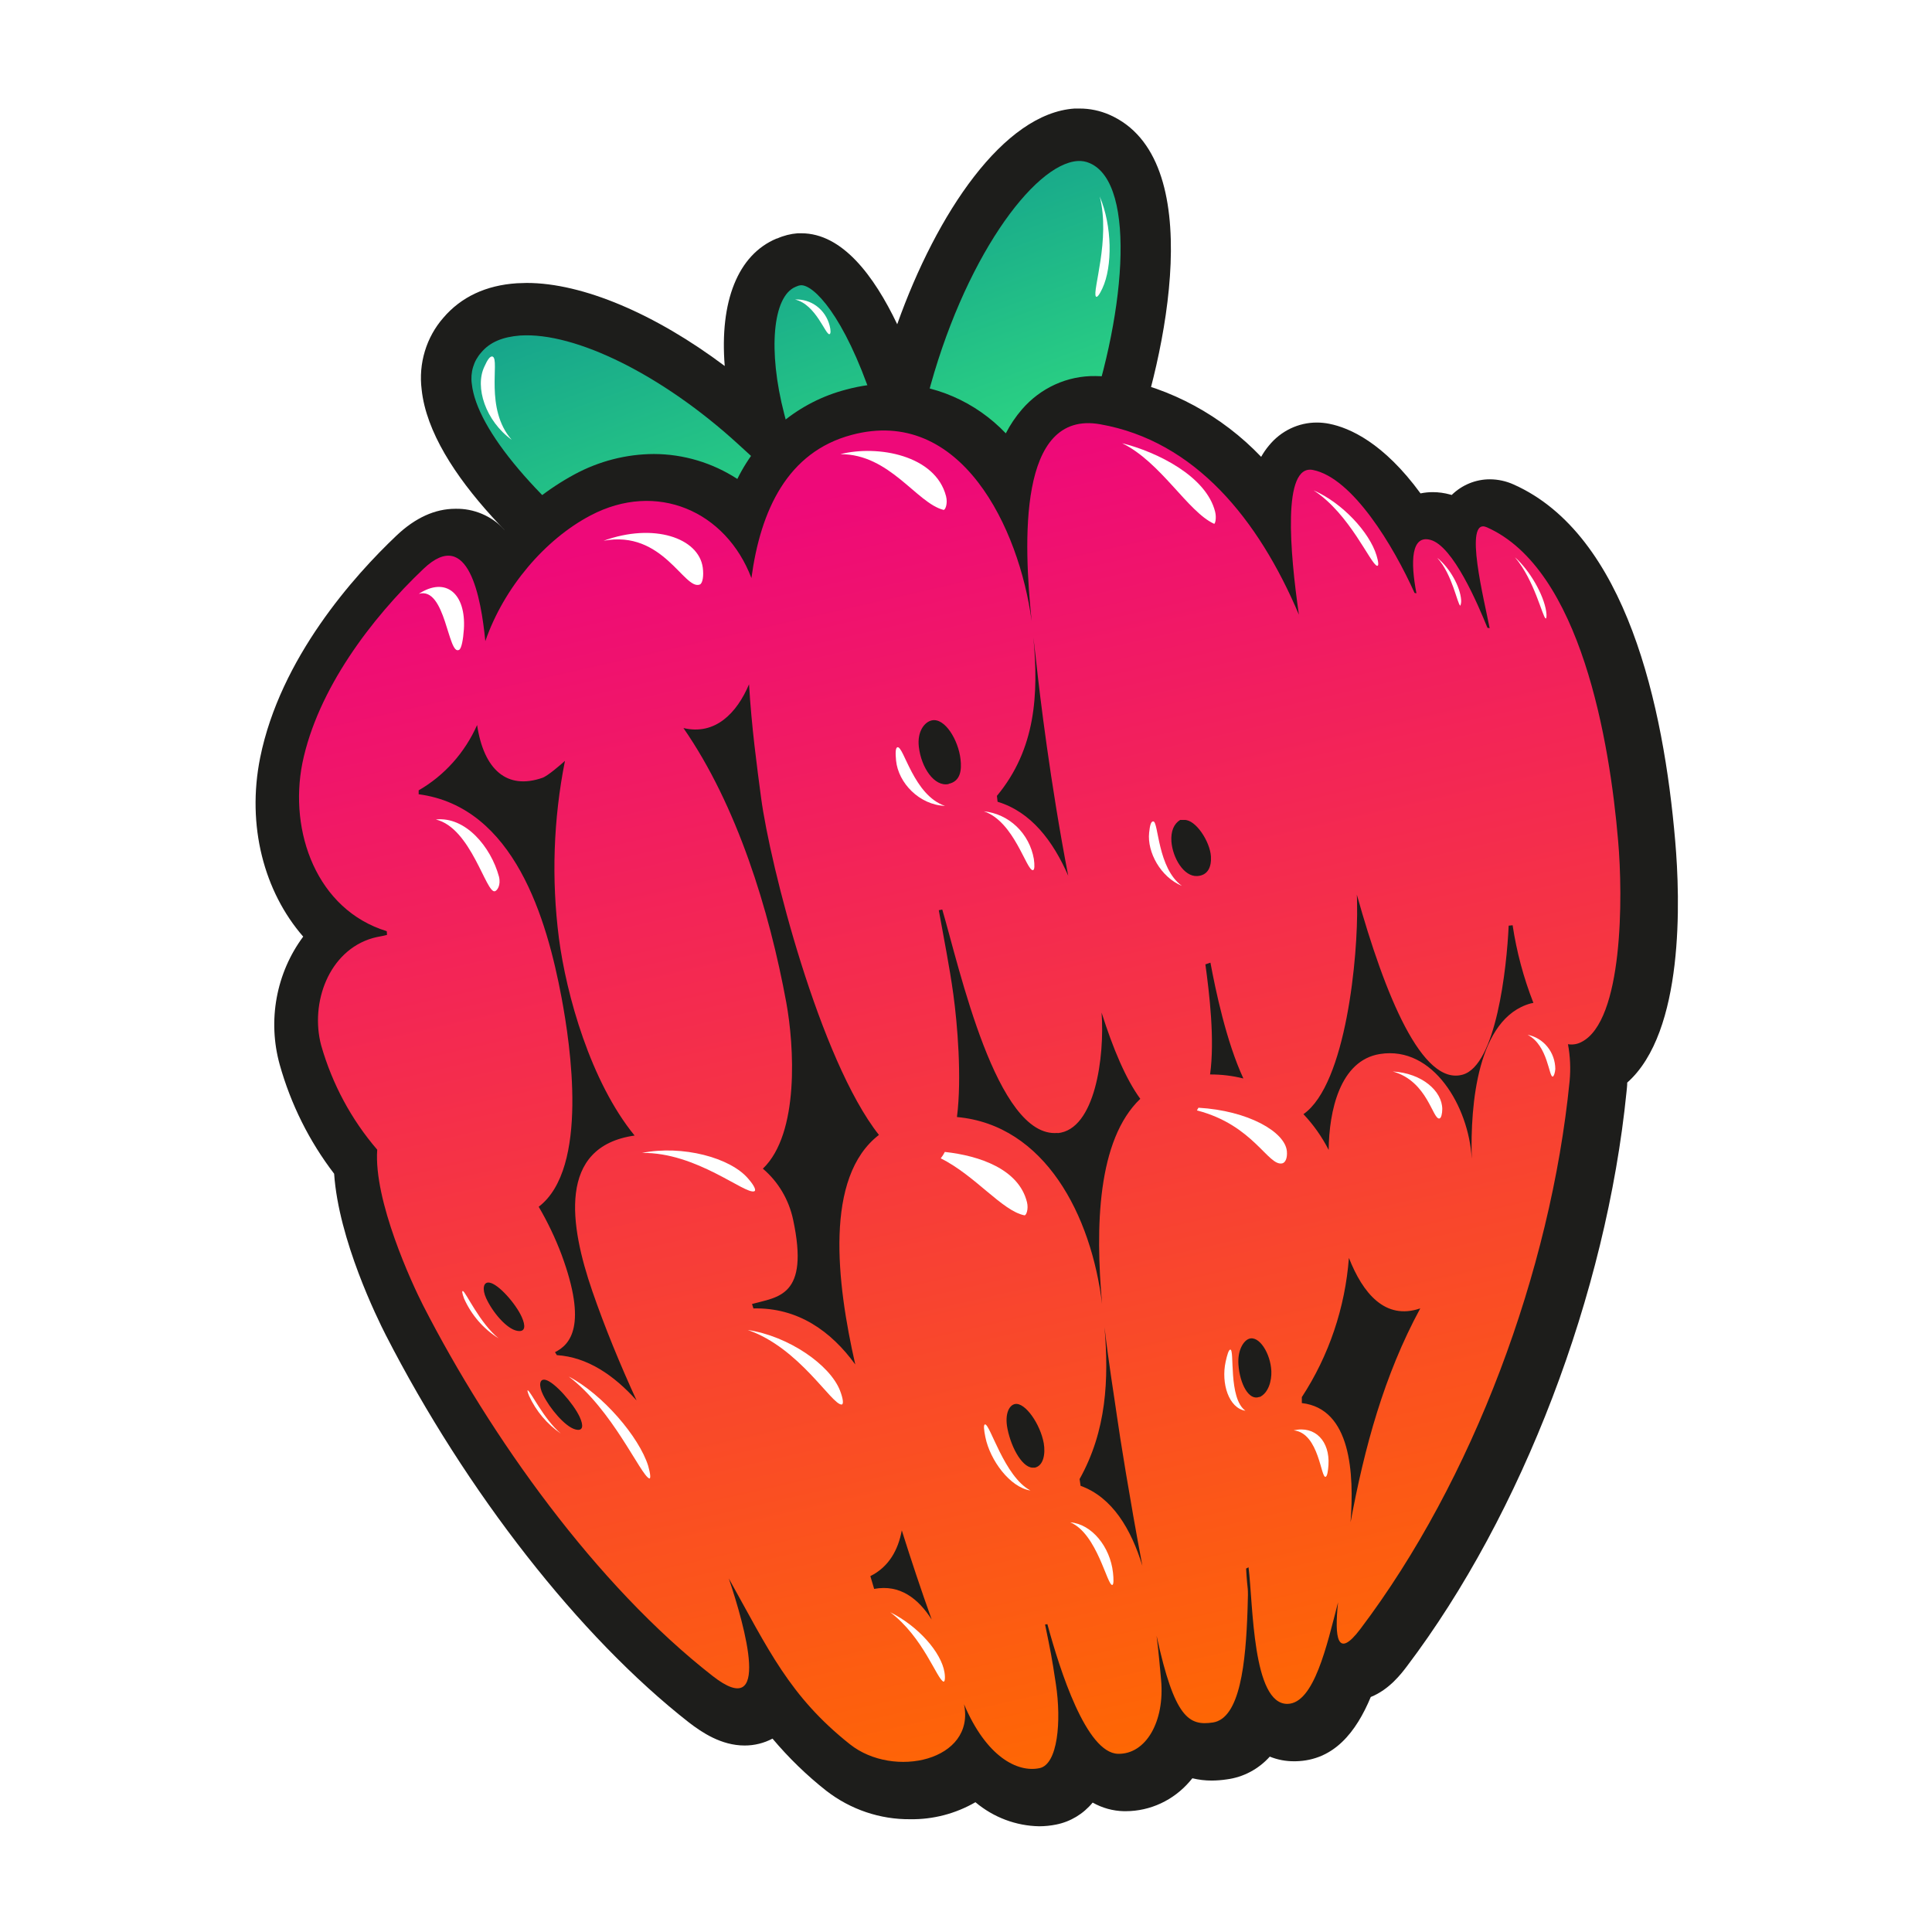 <svg width="402" height="402" viewBox="0 0 402 402" fill="none" xmlns="http://www.w3.org/2000/svg">
<rect width="402" height="402" fill="white"/>
<path d="M176.155 145.247C157.927 145.196 140.18 139.201 125.439 128.118C112.156 118.109 89.591 98.635 87.733 81.039C87.396 78.366 87.625 75.649 88.403 73.076C89.18 70.503 90.489 68.135 92.237 66.135C95.944 61.793 101.099 59.362 107.557 58.938C108.219 58.938 108.901 58.873 109.594 58.873C121.249 58.873 136.359 65.321 150.797 76.154C149.715 62.748 153.517 52.979 161.623 49.625H161.707C163.063 49.019 164.507 48.652 165.98 48.539H166.736C175.21 48.539 181.815 57.277 186.687 67.47C194.929 44.295 208.863 23.583 223.585 22.584H224.635C226.774 22.581 228.892 23.024 230.861 23.887C251.452 32.94 242.716 73.94 235.229 94.359C227.307 116.091 211.437 133.733 191.044 143.478L189.679 144.162L188.125 144.379C186.025 144.694 183.778 144.922 181.605 145.063C179.767 145.182 177.951 145.247 176.155 145.247Z" fill="#1D1D1B"/>
<path d="M180.88 134.229C163.289 135.363 145.868 130.103 131.634 119.358C111.977 104.53 99.178 89.398 98.17 79.867C98.004 78.7 98.094 77.509 98.432 76.382C98.77 75.254 99.347 74.22 100.123 73.354C101.939 71.183 104.596 70.097 108.218 69.815C119.769 69.055 137.913 78.109 153.495 92.329L168.332 105.898L163.176 86.12C159.753 72.952 160.782 61.663 165.528 59.687L165.759 59.59C166.028 59.462 166.316 59.381 166.61 59.351C169.225 59.177 175.588 65.495 181.552 83.232L187.925 102.12L192.924 82.787C200.347 54.054 215.1 34.102 224.225 33.505C225.09 33.444 225.958 33.596 226.755 33.95C236.751 38.292 234.105 66.765 225.39 90.57C218.435 109.648 204.504 125.133 186.602 133.687C184.712 133.904 182.791 134.11 180.88 134.229Z" fill="url(#paint0_linear)"/>
<path d="M216.234 380C211.393 379.915 206.719 378.153 202.962 374.996C198.829 377.382 194.161 378.602 189.427 378.534C183.126 378.599 176.979 376.52 171.934 372.618C167.856 369.402 164.106 365.765 160.74 361.763C158.94 362.714 156.945 363.205 154.923 363.196C150.083 363.196 146.04 360.471 143.373 358.42C120.63 340.639 97.025 310.473 80.267 277.777C78.503 274.325 70.46 257.977 69.525 244.224C64.357 237.483 60.509 229.766 58.195 221.504C56.939 216.981 56.728 212.217 57.578 207.594C58.428 202.971 60.315 198.619 63.088 194.888C54.961 185.552 51.286 171.82 54.132 157.655C58.332 136.9 73.683 119.803 82.482 111.455C86.388 107.743 90.515 105.865 94.747 105.865C96.647 105.819 98.537 106.182 100.295 106.929C102.054 107.676 103.643 108.792 104.963 110.207C109.159 105.545 114.091 101.654 119.548 98.701C124.644 95.946 130.304 94.494 136.054 94.467C142.199 94.481 148.217 96.279 153.422 99.656C155.692 95.072 158.884 91.043 162.782 87.838C166.681 84.633 171.198 82.326 176.029 81.072C179.069 80.241 182.198 79.814 185.342 79.802C189.798 79.806 194.208 80.724 198.318 82.504C202.428 84.283 206.155 86.888 209.283 90.168C210.2 88.382 211.321 86.717 212.622 85.208C214.539 82.979 216.897 81.204 219.537 80.003C222.177 78.803 225.037 78.204 227.921 78.249C229.329 78.257 230.733 78.384 232.121 78.629C243.621 80.726 254.207 86.466 262.414 95.053C262.888 94.213 263.436 93.421 264.052 92.687C265.275 91.19 266.799 89.988 268.519 89.164C270.238 88.341 272.111 87.917 274.006 87.921C274.877 87.922 275.745 88.009 276.6 88.182C280.8 89.018 287.867 92.111 295.574 102.663C296.417 102.488 297.276 102.401 298.136 102.402C299.341 102.405 300.541 102.569 301.706 102.891L302.063 102.988C304.215 100.889 307.063 99.723 310.022 99.732C311.725 99.74 313.408 100.11 314.968 100.817C338.394 111.271 346.174 146.93 348.568 174.99C349.618 187.115 350.49 214.731 338.583 225.26C338.583 225.911 338.499 226.552 338.436 227.192C334.236 269.18 316.742 314.999 292.707 346.761C291.584 348.238 289.085 351.549 285.221 353.101C282.196 360.352 277.587 366.322 269.565 366.474H269.313C267.568 366.492 265.835 366.164 264.21 365.508C261.863 368.119 258.704 369.794 255.284 370.241C254.241 370.399 253.189 370.482 252.134 370.491C250.777 370.494 249.424 370.334 248.102 370.013C247.934 370.23 247.745 370.447 247.556 370.664C245.886 372.608 243.838 374.165 241.545 375.233C239.252 376.301 236.767 376.857 234.252 376.863H233.853C231.579 376.815 229.35 376.2 227.354 375.072C225.401 377.444 222.722 379.057 219.762 379.642C218.6 379.878 217.419 379.998 216.234 380V380Z" fill="#1D1D1B"/>
<path d="M336.682 174.849C334.949 154.496 328.974 118.403 309.381 109.718C304.372 107.482 308.94 125.285 309.958 130.712L309.496 130.625C307.512 125.73 302.356 113.605 297.642 112.335C293.652 111.249 293.442 116.785 294.723 123.45L294.334 123.374C289.945 113.605 281.44 99.428 273.197 97.789C266.761 96.519 268.409 114.94 270.268 127.901C261.867 108.068 248.669 91.764 228.928 88.28C211.729 85.229 212.999 113.008 214.658 129.236C212.086 109.903 199.958 84.394 177.194 90.494C163.848 94.055 158.251 106.169 156.351 120.28C151.069 106.364 136.652 99.992 122.866 107.254C113.415 112.226 104.837 122.256 100.983 133.404C100.112 124.492 97.508 109.425 88.12 118.359C77.211 128.715 66.07 143.467 62.92 158.773C60.074 173.069 65.912 189.286 80.476 193.759L80.529 194.529C79.594 194.801 78.555 194.898 77.557 195.192C68.401 197.819 64.484 208.684 66.826 217.51C69.12 225.546 73.104 232.96 78.492 239.22C77.725 249.804 85.695 267.031 88.057 271.655C102.086 299.021 124.01 329.784 148.276 348.726C160.593 358.355 155.049 338.577 151.647 328.438C159.868 343.179 164.247 352.938 176.847 362.936C185.951 370.176 203.014 366.333 200.588 354.61C205.261 365.606 211.729 368.862 216.297 367.907C220.108 367.126 220.875 358.138 219.699 350.398C218.838 344.71 218.649 343.809 217.452 338.012L217.935 337.947C220.549 347.576 226.03 364.77 232.635 364.922C238.442 365.052 242.379 358.181 241.592 349.54C241.361 346.924 241.077 343.765 240.657 340.368C244.406 357.606 247.451 359.125 252.354 358.409C258.024 357.573 259.221 346.078 259.589 334.767C259.778 329.198 259.589 331.912 259.284 326.376L259.788 326.115C260.754 333.714 260.555 354.675 267.916 354.534C273.418 354.425 276.085 342.387 278.416 333.399C277.649 340.759 278.227 345.339 283.036 338.978C306.451 308.03 322.664 264.491 326.591 225C326.841 222.42 326.728 219.817 326.255 217.271C327.212 217.434 328.196 217.274 329.058 216.815C337.732 212.44 337.732 186.649 336.682 174.849ZM245.561 170.605H246.411C248.816 170.518 251.777 175.131 251.966 178.203C252.092 180.374 251.346 182.155 249.099 182.285C246.296 182.426 244.017 178.496 243.744 175.131C243.587 172.928 244.28 171.386 245.571 170.605H245.561ZM250.811 200.663L251.861 200.304C252.911 205.96 255.158 216.739 258.717 224.403C256.449 223.836 254.121 223.555 251.787 223.567C252.795 216.283 251.63 206.644 250.811 200.663ZM215.026 132.655C215.257 134.739 215.478 136.52 215.625 137.844C216.318 144.357 218.565 163.082 222.271 182.22C219.121 175.012 214.553 168.933 207.571 166.827C207.518 166.339 207.487 166.089 207.434 165.601C215.53 155.842 216.118 144.444 215.026 132.655ZM220.066 235.779C227.878 235.062 229.873 219.865 229.212 210.693C231.595 218.215 234.283 224.566 237.265 228.636C228.309 237.19 227.889 255.361 229.317 271.34C227.07 252.886 217.441 234.085 199.118 232.425C200.168 224.218 199.192 212.885 198.362 206.872C197.575 201.108 196.325 194.931 195.338 189.395L196.063 189.254C199.622 201.303 207.35 236.919 220.066 235.735V235.779ZM197.396 163.136C194.393 163.766 191.695 159.706 191.191 155.429C190.802 152.173 192.388 150.219 193.889 149.893C196.598 149.307 199.412 153.975 199.864 157.991C200.105 160.097 199.937 162.55 197.396 163.093V163.136ZM99.272 150.859C100.679 160.184 105.488 164.406 112.859 161.845C113.972 161.465 116.712 159.077 117.553 158.317C115.143 170.446 114.717 182.906 116.292 195.181C117.826 206.937 122.866 225.043 132.043 236.278C115.904 238.579 118.561 255.057 123.244 268.648C125.869 276.247 128.998 283.845 132.452 291.39C127.738 286.136 122.225 282.38 115.862 281.967L115.484 281.349C118.634 279.796 122.299 275.802 116.838 261.039C115.535 257.59 113.947 254.263 112.092 251.095C122.593 243.084 118.666 217.314 116.849 207.599C113.793 191.316 107.052 167.902 87.112 165.264C87.112 164.938 87.112 164.776 87.112 164.45C92.461 161.373 96.721 156.612 99.272 150.859V150.859ZM107.598 276.909C105.383 276.496 102.464 272.99 101.162 270.135C100.29 268.236 100.563 266.683 101.823 266.879C103.724 267.15 107.367 271.329 108.575 274.065C109.352 275.812 109.394 277.256 107.598 276.909V276.909ZM119.642 297.403C117.542 296.795 114.392 293.061 112.995 290.217C112.05 288.296 112.229 286.809 113.499 287.113C115.389 287.558 119.296 292.019 120.598 294.787C121.427 296.578 121.427 297.924 119.642 297.403ZM156.771 272.252L156.477 271.329C161.853 269.831 168.458 269.842 165.034 253.809C164.154 249.631 161.934 245.882 158.734 243.171C166.389 235.833 165.244 217.531 163.606 208.598C160.068 189.362 153.369 167.587 142.207 151.489C148.801 153.052 153.316 148.395 155.857 142.381C156.382 151.294 157.527 159.674 158.356 165.937C160.215 180.049 170.6 220.614 182.885 236.148C171.492 244.919 174.075 266.857 177.96 283.91C172.941 276.996 166.022 272.035 156.771 272.252ZM181.1 327.95C184.995 326.006 186.896 322.457 187.641 318.43C189.594 324.65 191.663 330.848 193.858 336.981C191.075 332.639 187.274 329.61 181.887 330.609L181.1 327.95ZM215.226 305.36C212.957 305.773 210.469 301.496 209.629 297.284C208.999 294.125 210.028 292.345 211.214 292.139C213.314 291.769 216.465 296.318 217.179 300.302C217.546 302.473 217.158 305.045 215.226 305.404V305.36ZM224.833 309.094C224.76 308.562 224.718 308.291 224.634 307.759C230.251 297.696 230.745 287.058 229.821 276.138C230.682 283.682 231.816 290.413 232.446 294.917C232.981 298.728 235.029 311.667 237.696 325.789C235.365 318.223 231.49 311.558 224.833 309.159V309.094ZM262.067 290.641C259.872 291.574 257.972 287.938 257.688 283.943C257.478 280.947 258.738 278.982 259.883 278.57C261.983 277.821 264.377 281.609 264.535 285.311C264.619 287.297 263.936 289.87 262.067 290.706V290.641ZM281.02 316.693C281.776 306.641 281.135 293.116 270.877 291.943V290.706C276.513 282.088 279.889 272.105 280.673 261.733C283.55 269.061 288.202 274.76 295.521 272.241C287.971 286.168 283.907 301.224 281.03 316.682L281.02 316.693ZM306.22 240.957C305.601 230.34 298.261 217.542 287.131 219.312C278.794 220.636 276.536 231.198 276.463 239.274C275.069 236.543 273.301 234.035 271.213 231.828C280.138 225.608 282.595 198.654 282.374 188.223C282.374 187.539 282.374 186.844 282.322 186.149C288.171 207.056 295.909 226.031 304.372 223.599C311.282 221.602 313.508 201.585 313.917 192.608L314.736 192.521C315.573 198.059 317.024 203.479 319.062 208.674C318.867 208.699 318.674 208.739 318.485 208.793C307.417 211.854 305.916 229.841 306.231 240.946L306.22 240.957Z" fill="url(#paint1_linear)"/>
<path d="M102.527 74.212C104.029 74.896 100.784 85.067 106.475 91.515C101.005 87.553 98.768 80.551 100.774 76.318C101.414 74.863 102.013 73.973 102.527 74.212Z" fill="white"/>
<path d="M172.605 69.533C171.796 69.793 169.77 63.291 165.412 62.325C167.035 62.234 168.638 62.725 169.952 63.713C171.266 64.702 172.21 66.128 172.626 67.753C172.878 68.74 172.878 69.435 172.605 69.533Z" fill="white"/>
<path d="M229.37 60.023C228.803 61.239 228.267 62.021 228.026 61.684C227.238 60.599 231.102 49.743 228.824 40.886C231.417 46.965 231.522 55.442 229.37 60.023Z" fill="white"/>
<path d="M300.1 230.742C300.1 231.719 299.879 232.62 299.543 232.718C298.094 233.13 297.128 224.967 289.799 222.948C295.899 223.306 300.089 227.03 300.1 230.786" fill="white"/>
<path d="M321.718 127.206C321.865 128.172 321.771 128.769 321.603 128.682C320.952 128.335 319.282 120.736 315.219 115.949C318.358 118.75 321.193 123.754 321.718 127.206Z" fill="white"/>
<path d="M304.026 124.85C304.058 125.253 304 125.657 303.858 126.033C303.228 125.719 302.22 119.52 299.049 116.068C301.705 118.196 303.847 122.104 304.026 124.85Z" fill="white"/>
<path d="M286.418 115.559C286.806 116.85 286.932 117.795 286.544 117.73C285.242 117.502 280.853 106.875 273.324 102.033C279.236 104.595 284.937 110.706 286.418 115.559Z" fill="white"/>
<path d="M252.837 106.483C253.163 107.797 252.837 109.11 252.606 108.98C247.135 106.472 241.539 96.138 233.475 92.22C240.804 94.054 251 99.102 252.837 106.483Z" fill="white"/>
<path d="M245.918 184.326C241.487 182.491 238.673 177.313 239.104 173.254C239.261 171.821 239.461 170.844 239.996 170.92C241.067 171.061 240.857 180.657 245.918 184.326Z" fill="white"/>
<path d="M215.121 178.746C215.289 179.983 215.3 181.004 214.932 181.058C213.588 181.253 211.047 170.898 204.705 168.813C207.252 169.068 209.648 170.176 211.528 171.97C213.409 173.763 214.671 176.142 215.121 178.746V178.746Z" fill="white"/>
<path d="M186.749 155.484C188.041 155.212 190.109 165.503 196.63 167.685C191.317 167.49 186.896 162.92 186.445 158.219C186.298 156.656 186.319 155.571 186.749 155.484Z" fill="white"/>
<path d="M196.85 103.26C197.249 104.823 196.672 106.18 196.315 106.093C190.728 104.693 185.153 94.467 174.873 94.5C182.612 92.535 194.666 94.706 196.85 103.26Z" fill="white"/>
<path d="M146.229 118.109C146.45 119.781 146.229 121.366 145.61 121.627C142.355 122.897 137.966 110.185 125.586 112.519C135.992 108.731 145.389 111.911 146.229 118.109Z" fill="white"/>
<path d="M90.693 170.518C96.847 169.845 102.139 176.206 103.819 182.393C104.27 184.206 103.441 185.313 102.979 185.444C101.141 185.997 98.033 172.266 90.693 170.518Z" fill="white"/>
<path d="M96.521 130.94C96.374 133.111 96.028 134.913 95.545 135.206C93.203 136.618 92.773 121.952 87.144 123.559C92.794 119.901 96.994 123.537 96.521 130.94Z" fill="white"/>
<path d="M96.562 270.2C96.132 269.017 96.09 268.583 96.32 268.637C96.898 268.8 99.849 275.346 103.744 278.472C100.603 276.52 98.101 273.639 96.562 270.2V270.2Z" fill="white"/>
<path d="M110.087 290.445C109.782 289.675 109.677 289.24 109.824 289.295C110.423 289.523 113.164 295.308 116.692 298.283C113.842 296.339 111.559 293.629 110.087 290.445V290.445Z" fill="white"/>
<path d="M135.078 307.617C133.304 306.923 127.392 293.234 118.341 286.428C125.418 290.119 132.978 298.988 134.868 305.001C135.32 306.575 135.456 307.769 135.078 307.617Z" fill="white"/>
<path d="M175.104 292.247C173.004 292.247 166.357 280.459 155.595 276.735C164.068 278.016 172.71 283.965 174.8 289.381C175.451 291.097 175.577 292.247 175.104 292.247Z" fill="white"/>
<path d="M196.316 349.898C194.972 349.432 192.116 340.671 185.228 335.461C191.045 338.348 195.864 343.819 196.526 347.988C196.715 349.182 196.589 349.985 196.316 349.898Z" fill="white"/>
<path d="M156.95 247.871C155.018 248.598 144.937 239.73 133.576 239.893C141.976 238.21 152.057 240.87 155.742 245.32C156.918 246.666 157.401 247.708 156.95 247.871Z" fill="white"/>
<path d="M196.599 239.687C203.812 240.479 211.971 243.258 213.682 250.119C214.06 251.628 213.514 252.952 213.157 252.876C208.537 251.964 202.92 244.593 195.748 241.022C196.073 240.607 196.358 240.16 196.599 239.687V239.687Z" fill="white"/>
<path d="M205.041 299.075C204.716 297.49 204.611 296.426 204.957 296.383C206.007 296.274 208.968 307.238 214.407 310.136C210.155 309.485 206.018 303.851 205.041 299.075Z" fill="white"/>
<path d="M231.459 329.784C230.409 330.11 228.309 319.114 222.702 316.758C227.154 317.117 230.997 321.838 231.585 327.233C231.732 328.579 231.743 329.687 231.459 329.784Z" fill="white"/>
<path d="M255.022 283.357C255.348 281.859 255.663 280.85 255.988 280.817C256.944 280.719 255.526 290.923 259.138 293.539C255.684 293.007 254.046 287.862 255.022 283.357Z" fill="white"/>
<path d="M276.421 304.817C276.337 306.033 276.179 307.075 275.875 307.26C274.825 307.933 274.562 298.174 269.176 297.62C273.68 296.589 276.725 299.922 276.421 304.817Z" fill="white"/>
<path d="M266.812 242.064C263.862 242.737 260.859 234.096 249.046 231.046C249.161 230.872 249.266 230.688 249.371 230.492C259.704 231.089 267.411 235.518 267.768 239.556C267.894 240.967 267.453 241.912 266.812 242.064Z" fill="white"/>
<path d="M323.62 222.438C323.557 223.285 323.305 223.936 323.106 224.001C322.287 224.283 322.129 217.488 317.855 215.317C319.467 215.627 320.923 216.507 321.975 217.807C323.027 219.106 323.609 220.743 323.62 222.438V222.438Z" fill="white"/>
<defs>
<linearGradient id="paint0_linear" x1="156.183" y1="35.133" x2="192.933" y2="135.316" gradientUnits="userSpaceOnUse">
<stop stop-color="#11998E"/>
<stop offset="1" stop-color="#38EF7D"/>
</linearGradient>
<linearGradient id="paint1_linear" x1="182.024" y1="100.275" x2="244.106" y2="371.312" gradientUnits="userSpaceOnUse">
<stop stop-color="#EE0979"/>
<stop offset="1" stop-color="#FF6A00"/>
</linearGradient>
</defs>
</svg>
